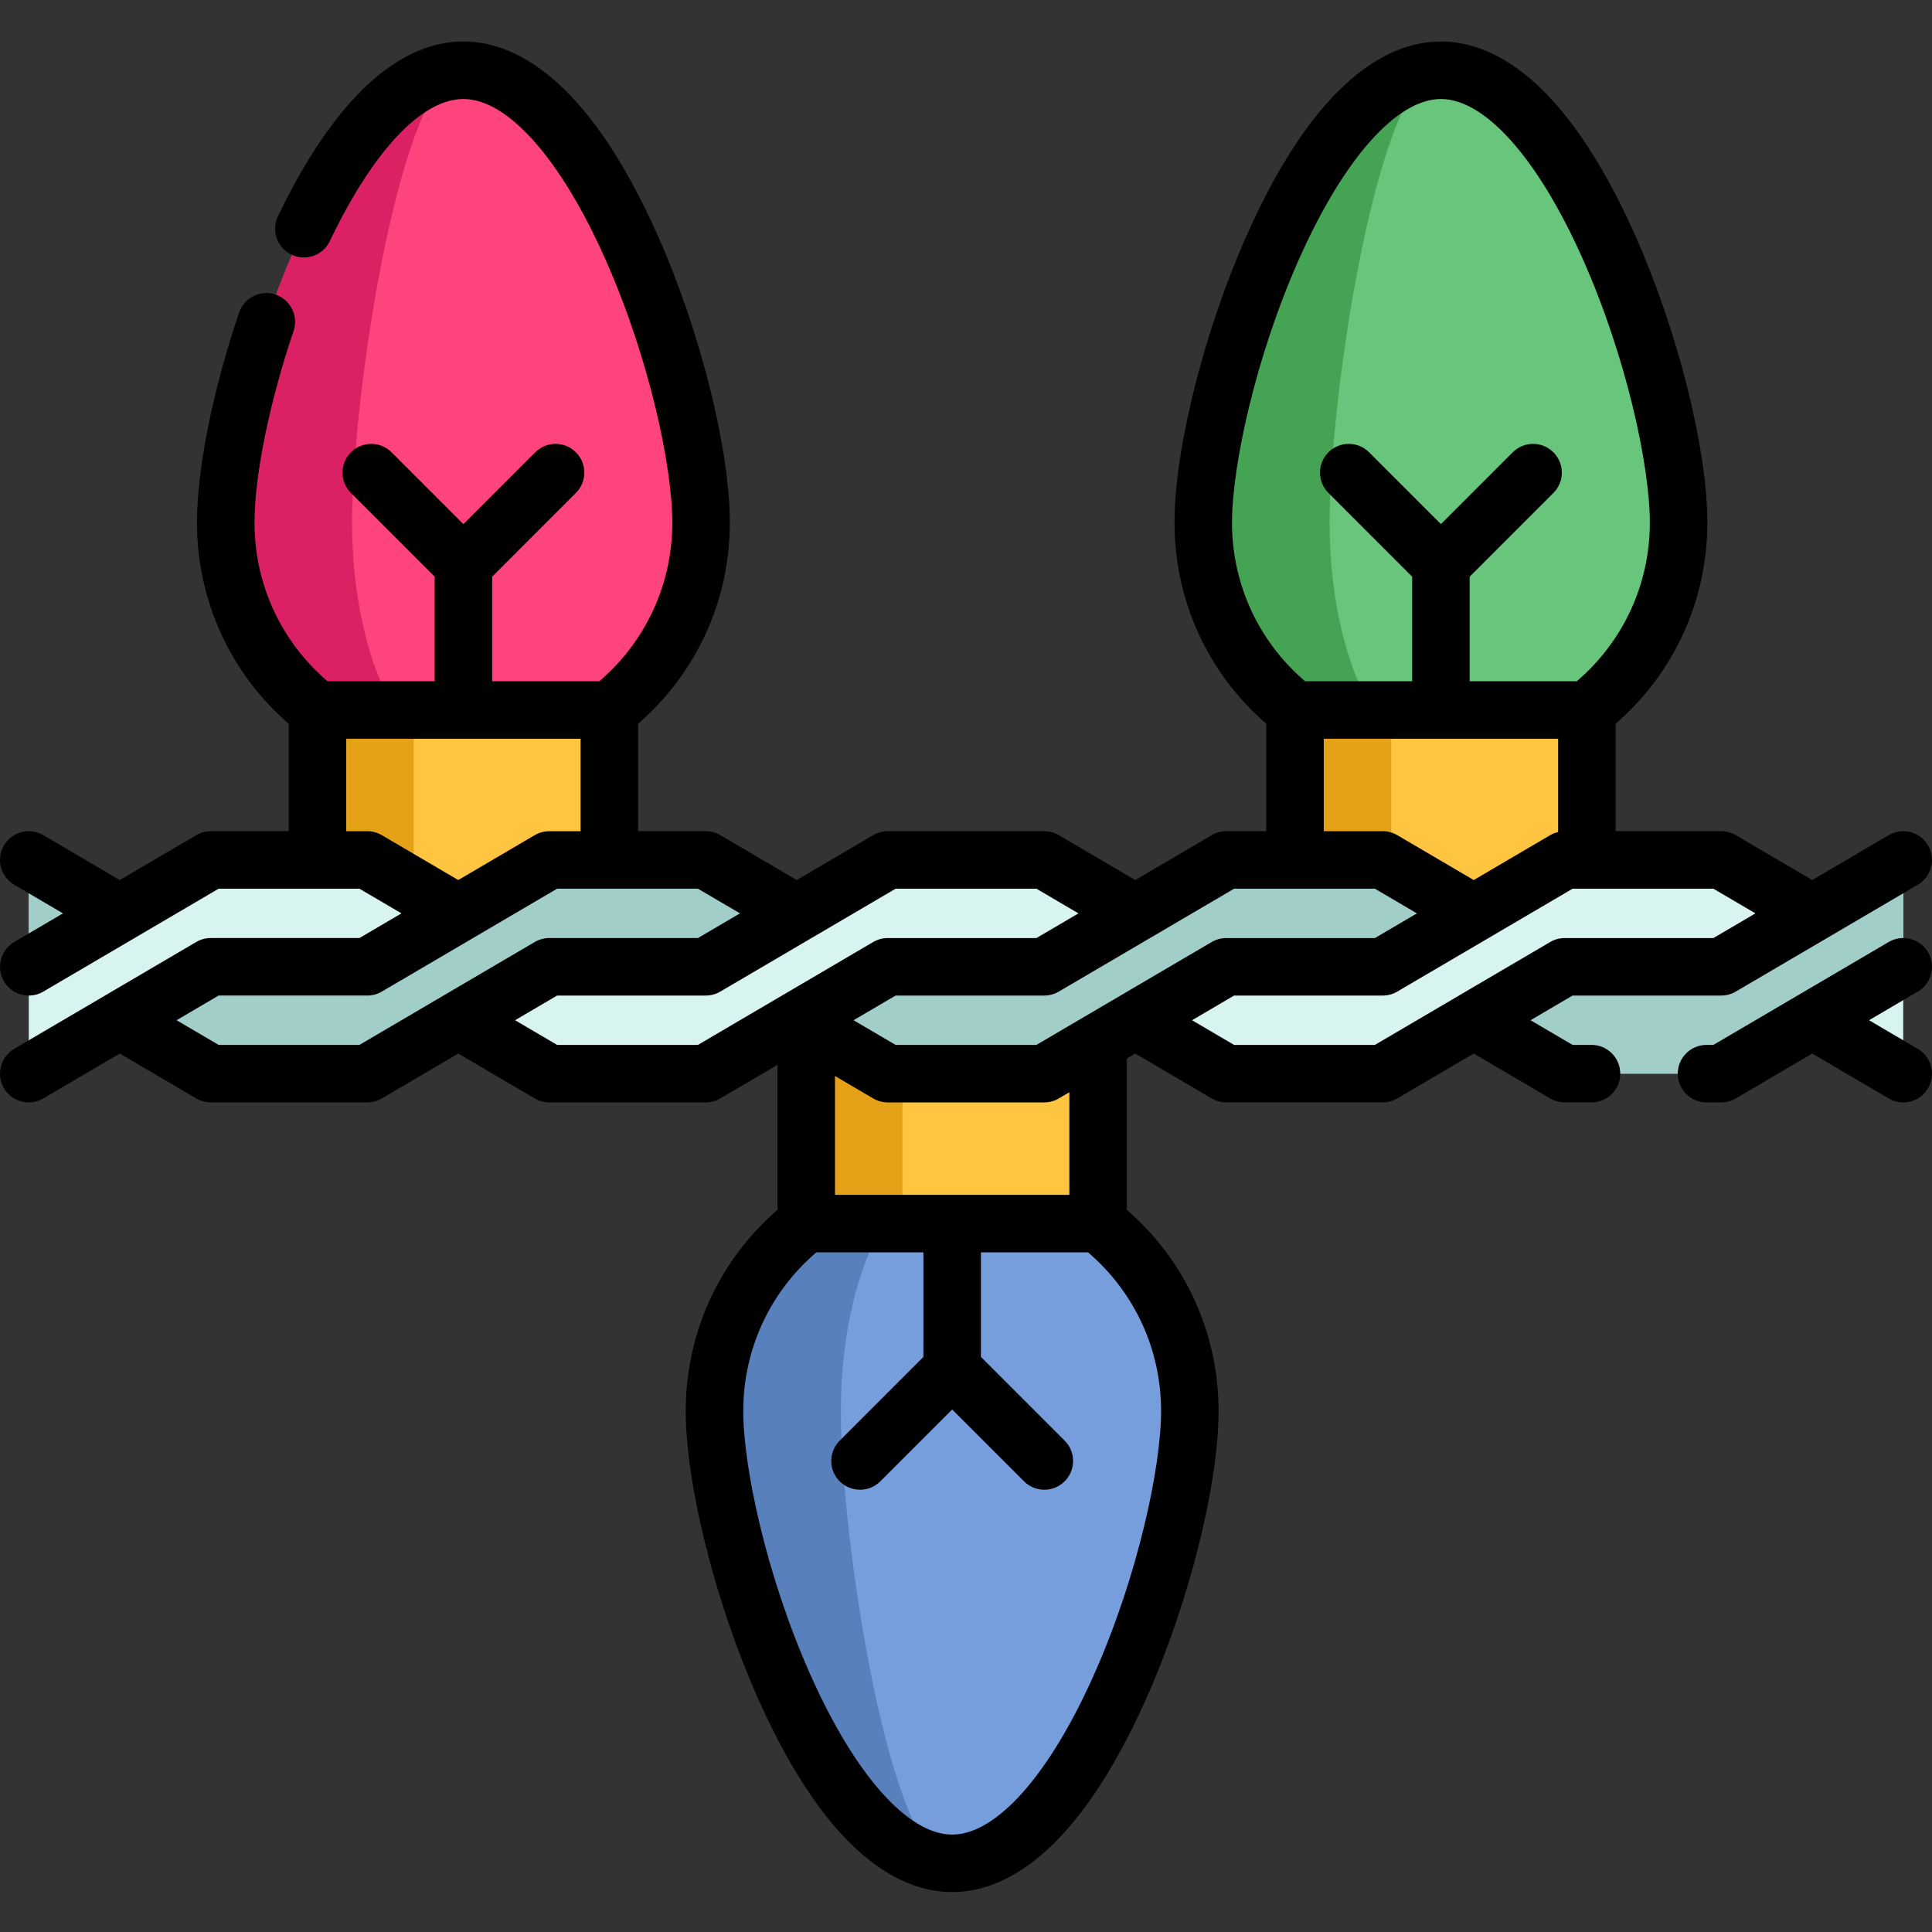 <svg height="512pt" viewBox="0 -11 512.001 512" width="512pt" xmlns="http://www.w3.org/2000/svg"><rect x="0" y="-11" width="512.001" height="512" fill="#333333" stroke="none"/><path d="m161.492 177.203c14.789-11.531 24.301-29.512 24.301-49.707 0-34.785-28.191-119.875-62.988-119.875-34.781 0-62.984 85.09-62.984 119.875 0 20.207 9.52 38.188 24.309 49.719" fill="#ff437d"/><path d="m93.305 127.496c0 20.207 4.461 38.188 11.387 49.719h-20.562c-14.789-11.531-24.309-29.512-24.309-49.719 0-34.785 28.203-119.875 62.984-119.875-16.293 0-29.5 85.09-29.5 119.875zm0 0" fill="#db2164"/><path d="m84.137 177.152h77.352v54.617h-77.352zm0 0" fill="#ffc440"/><path d="m84.137 177.152h25.504v39.742h-25.504zm0 0" fill="#e5a117"/><path d="m420.547 177.203c14.789-11.531 24.297-29.512 24.297-49.707 0-34.785-28.191-119.875-62.984-119.875-34.785 0-62.984 85.09-62.984 119.875 0 20.207 9.52 38.188 24.309 49.719" fill="#67c67b"/><path d="m352.359 127.496c0 20.207 4.457 38.188 11.387 49.719h-20.562c-14.789-11.531-24.309-29.512-24.309-49.719 0-34.785 28.199-119.875 62.984-119.875-16.293 0-29.5 85.09-29.5 119.875zm0 0" fill="#45a354"/><path d="m343.188 177.152h77.355v56.648h-77.355zm0 0" fill="#ffc440"/><path d="m343.188 177.152h25.508v39.742h-25.508zm0 0" fill="#e5a117"/><path d="m213.656 313.211c-14.789 11.527-24.309 29.512-24.309 49.715 0 34.785 28.199 119.879 62.984 119.879 34.797 0 62.988-85.094 62.988-119.879 0-20.195-9.512-38.176-24.301-49.707" fill="#769edd"/><path d="m222.832 362.926c0-20.207 4.461-38.188 11.387-49.719h-20.562c-14.789 11.531-24.309 29.512-24.309 49.719 0 34.785 28.199 119.875 62.984 119.875-16.293 0-29.5-85.09-29.5-119.875zm0 0" fill="#5780bc"/><path d="m213.66 258.184h77.355v55.086h-77.355zm0 0" fill="#ffc440"/><path d="m213.66 273.527h25.508v39.742h-25.508zm0 0" fill="#e5a117"/><path d="m480.262 231.055-24.117-14.152h-41.469l-24.117 14.152-24.117-14.152h-41.469l-24.117 14.152-24.117-14.152h-41.469l-24.117 14.152-24.117-14.152h-41.469l-24.117 14.152-24.117-14.152h-41.469l-24.121 14.152-24.117-14.152v56.625l24.117-14.148 24.121 14.148h41.469l24.117-14.148 24.117 14.148h41.469l24.117-14.148 24.117 14.148h41.469l24.117-14.148 24.117 14.148h41.469l24.117-14.148 24.117 14.148h41.469l24.117-14.148 24.117 14.148v-56.625zm0 0" fill="#d7f4f1"/><g fill="#a1cec8"><path d="m504.379 216.902v28.312l-24.117 14.164-24.117 14.148h-41.469l-24.117-14.148 24.117-14.164h41.469l24.117-14.16zm0 0"/><path d="m390.559 231.055-24.117 14.16h-41.469l-24.117 14.164-24.117 14.148h-41.469l-24.117-14.148 24.117-14.164h41.469l24.117-14.16 24.117-14.152h41.469zm0 0"/><path d="m211.152 231.055-24.117 14.16h-41.469l-24.117 14.164-24.117 14.148h-41.469l-24.121-14.148 24.121-14.164h41.469l24.117-14.16 24.117-14.152h41.469zm0 0"/><path d="m31.742 231.055-24.117 14.16v-28.312zm0 0"/></g><path d="m421.77 265.91h-5.023l-11.141-6.539 11.141-6.539h39.395c1.355 0 2.688-.363 3.855-1.051l48.242-28.316c3.629-2.129 4.844-6.797 2.711-10.43-2.129-3.625-6.797-4.84-10.426-2.711l-20.262 11.895-20.266-11.895c-1.168-.688-2.5-1.051-3.855-1.051h-27.98v-28.477c15.492-13.438 24.305-32.656 24.305-53.301 0-19.512-7.855-50.797-19.102-76.078-18.906-42.496-38.441-51.418-51.504-51.418-13.059 0-32.59 8.922-51.496 51.414-11.25 25.289-19.105 56.574-19.105 76.082 0 20.648 8.812 39.867 24.312 53.312v28.465h-10.598c-1.355 0-2.688.363-3.855 1.051l-20.266 11.895-20.262-11.895c-1.168-.688-2.5-1.051-3.855-1.051h-41.465c-1.355 0-2.688.363-3.859 1.051l-20.262 11.895-20.262-11.895c-1.168-.688-2.5-1.051-3.859-1.051h-17.922v-28.477c15.492-13.438 24.305-32.656 24.305-53.301 0-19.512-7.852-50.797-19.102-76.078-18.902-42.496-38.441-51.418-51.5-51.418-22.32 0-39.051 25.195-49.152 46.328-1.816 3.797-.211 8.348 3.586 10.16 3.797 1.816 8.348.211 10.16-3.586 11.445-23.938 24.348-37.664 35.406-37.664 11.727 0 25.777 15.84 37.578 42.371 11.676 26.25 17.785 55.027 17.785 69.887 0 16.316-7.027 31.484-19.352 42.039h-28.395v-27.707l22.191-22.195c2.977-2.973 2.977-7.797 0-10.773-2.973-2.977-7.797-2.977-10.773 0l-19.035 19.039-19.039-19.039c-2.973-2.977-7.797-2.977-10.773 0-2.977 2.977-2.977 7.801 0 10.773l22.191 22.195v27.707h-28.395c-12.328-10.559-19.352-25.727-19.352-42.039 0-12.461 3.969-31.914 10.352-50.773 1.352-3.984-.785-8.309-4.77-9.66-3.988-1.348-8.312.785-9.66 4.773-6.988 20.633-11.16 41.438-11.16 55.66 0 20.648 8.816 39.867 24.312 53.312v28.465h-20.656c-1.355 0-2.688.363-3.855 1.051l-20.262 11.895-20.266-11.895c-3.629-2.133-8.297-.914-10.426 2.715-2.133 3.629-.914 8.297 2.715 10.426l12.926 7.59-12.926 7.586c-3.629 2.133-4.844 6.801-2.715 10.43 1.418 2.418 3.965 3.762 6.578 3.762 1.309 0 2.637-.336 3.852-1.047l46.453-27.27h37.32l11.141 6.539-11.141 6.539h-39.395c-1.355 0-2.688.359-3.855 1.047l-48.242 28.316c-3.629 2.133-4.844 6.801-2.711 10.43 1.418 2.418 3.961 3.762 6.578 3.762 1.309 0 2.637-.34 3.848-1.051l20.266-11.891 20.262 11.891c1.168.688 2.5 1.051 3.855 1.051h41.465c1.355 0 2.688-.363 3.855-1.051l20.266-11.891 20.262 11.891c1.168.688 2.5 1.051 3.855 1.051h41.465c1.355 0 2.688-.363 3.859-1.051l15.156-8.895v38.414c-15.5 13.441-24.316 32.664-24.316 53.312 0 19.508 7.859 50.793 19.109 76.078 18.902 42.496 38.438 51.414 51.496 51.414 13.062 0 32.598-8.918 51.5-51.414 11.25-25.285 19.105-56.57 19.105-76.078 0-20.648-8.812-39.863-24.305-53.305v-40.117l2.219-1.301 20.262 11.895c1.168.688 2.5 1.047 3.855 1.047h41.465c1.355 0 2.688-.359 3.855-1.047l20.266-11.895 20.262 11.895c1.168.688 2.5 1.047 3.855 1.047h7.098c4.207 0 7.617-3.41 7.617-7.617 0-4.211-3.406-7.621-7.617-7.621zm-95.273-138.414c0-14.855 6.109-43.633 17.789-69.887 11.805-26.531 25.852-42.371 37.574-42.371 11.73 0 25.777 15.84 37.582 42.371 11.676 26.25 17.785 55.027 17.785 69.887 0 16.316-7.027 31.484-19.355 42.039h-28.391v-27.707l22.191-22.195c2.977-2.973 2.977-7.797 0-10.773s-7.801-2.977-10.773 0l-19.035 19.039-19.039-19.039c-2.977-2.977-7.801-2.977-10.773 0-2.977 2.977-2.977 7.801 0 10.773l22.191 22.195v27.707h-28.395c-12.328-10.559-19.352-25.727-19.352-42.039zm86.426 57.277v24.719c-.734.176-1.445.445-2.102.832l-20.262 11.895-20.266-11.895c-1.168-.684-2.5-1.047-3.855-1.047h-15.629v-24.504zm-311.742 25.551c-1.168-.688-2.5-1.047-3.855-1.047h-5.57v-24.504h62.113v24.504h-8.301c-1.359 0-2.688.359-3.859 1.047l-20.262 11.895zm16.359 42.504c-.02.012-.035.02-.055.031l-22.23 13.051h-37.32l-11.141-6.543 11.141-6.539h39.391c1.355 0 2.688-.359 3.859-1.047l46.453-27.27h37.32l11.141 6.539-11.141 6.539h-39.391c-1.359 0-2.688.363-3.859 1.051zm67.418 13.082h-37.32l-11.141-6.539 11.141-6.539h39.391c1.359 0 2.691-.363 3.859-1.051l46.453-27.266h37.324l11.137 6.539-11.137 6.539h-39.395c-1.355 0-2.688.359-3.855 1.047l-24.168 14.188c-.02.012-.039.02-.055.031zm122.742 97.016c0 14.859-6.109 43.637-17.785 69.887-11.805 26.531-25.852 42.371-37.582 42.371-11.723 0-25.77-15.84-37.574-42.371-11.68-26.254-17.789-55.027-17.789-69.887 0-16.309 7.027-31.48 19.352-42.035h28.395v27.703l-22.191 22.195c-2.977 2.973-2.977 7.797 0 10.773 1.484 1.488 3.438 2.23 5.387 2.23 1.949 0 3.898-.742 5.387-2.23l19.035-19.035 19.039 19.035c2.973 2.977 7.797 2.977 10.773 0 2.977-2.977 2.977-7.801 0-10.773l-22.191-22.195v-27.703h28.391c12.328 10.551 19.355 25.723 19.355 42.035zm-24.305-57.277h-62.113v-31.496l10.129 5.945c1.172.688 2.504 1.051 3.859 1.051h41.465c1.355 0 2.688-.363 3.855-1.051l2.805-1.645zm13.551-52.82c-.016.012-.035.02-.051.031l-22.234 13.051h-37.32l-11.141-6.539 11.141-6.539h39.391c1.359 0 2.688-.363 3.859-1.051l46.453-27.266h37.32l11.141 6.539-11.141 6.539h-39.391c-1.355 0-2.688.359-3.859 1.047zm67.418 13.082h-37.32l-11.141-6.539 11.141-6.539h39.395c1.355 0 2.688-.363 3.855-1.051l46.457-27.266h37.32l11.141 6.539-11.141 6.539h-39.395c-1.355 0-2.688.359-3.855 1.047zm0 0"/><path d="m510.949 241.355c-2.129-3.629-6.797-4.844-10.426-2.715l-24.168 14.188c-.02.008-.039.02-.055.031l-22.23 13.051h-1.82c-4.207 0-7.621 3.41-7.621 7.617 0 4.211 3.414 7.621 7.621 7.621h3.891c1.355 0 2.688-.363 3.855-1.051l20.262-11.891 20.266 11.891c1.211.711 2.539 1.051 3.848 1.051 2.613 0 5.16-1.344 6.578-3.762 2.133-3.629.914-8.297-2.711-10.43l-12.93-7.586 12.93-7.59c3.629-2.129 4.844-6.797 2.711-10.426zm0 0"/></svg>